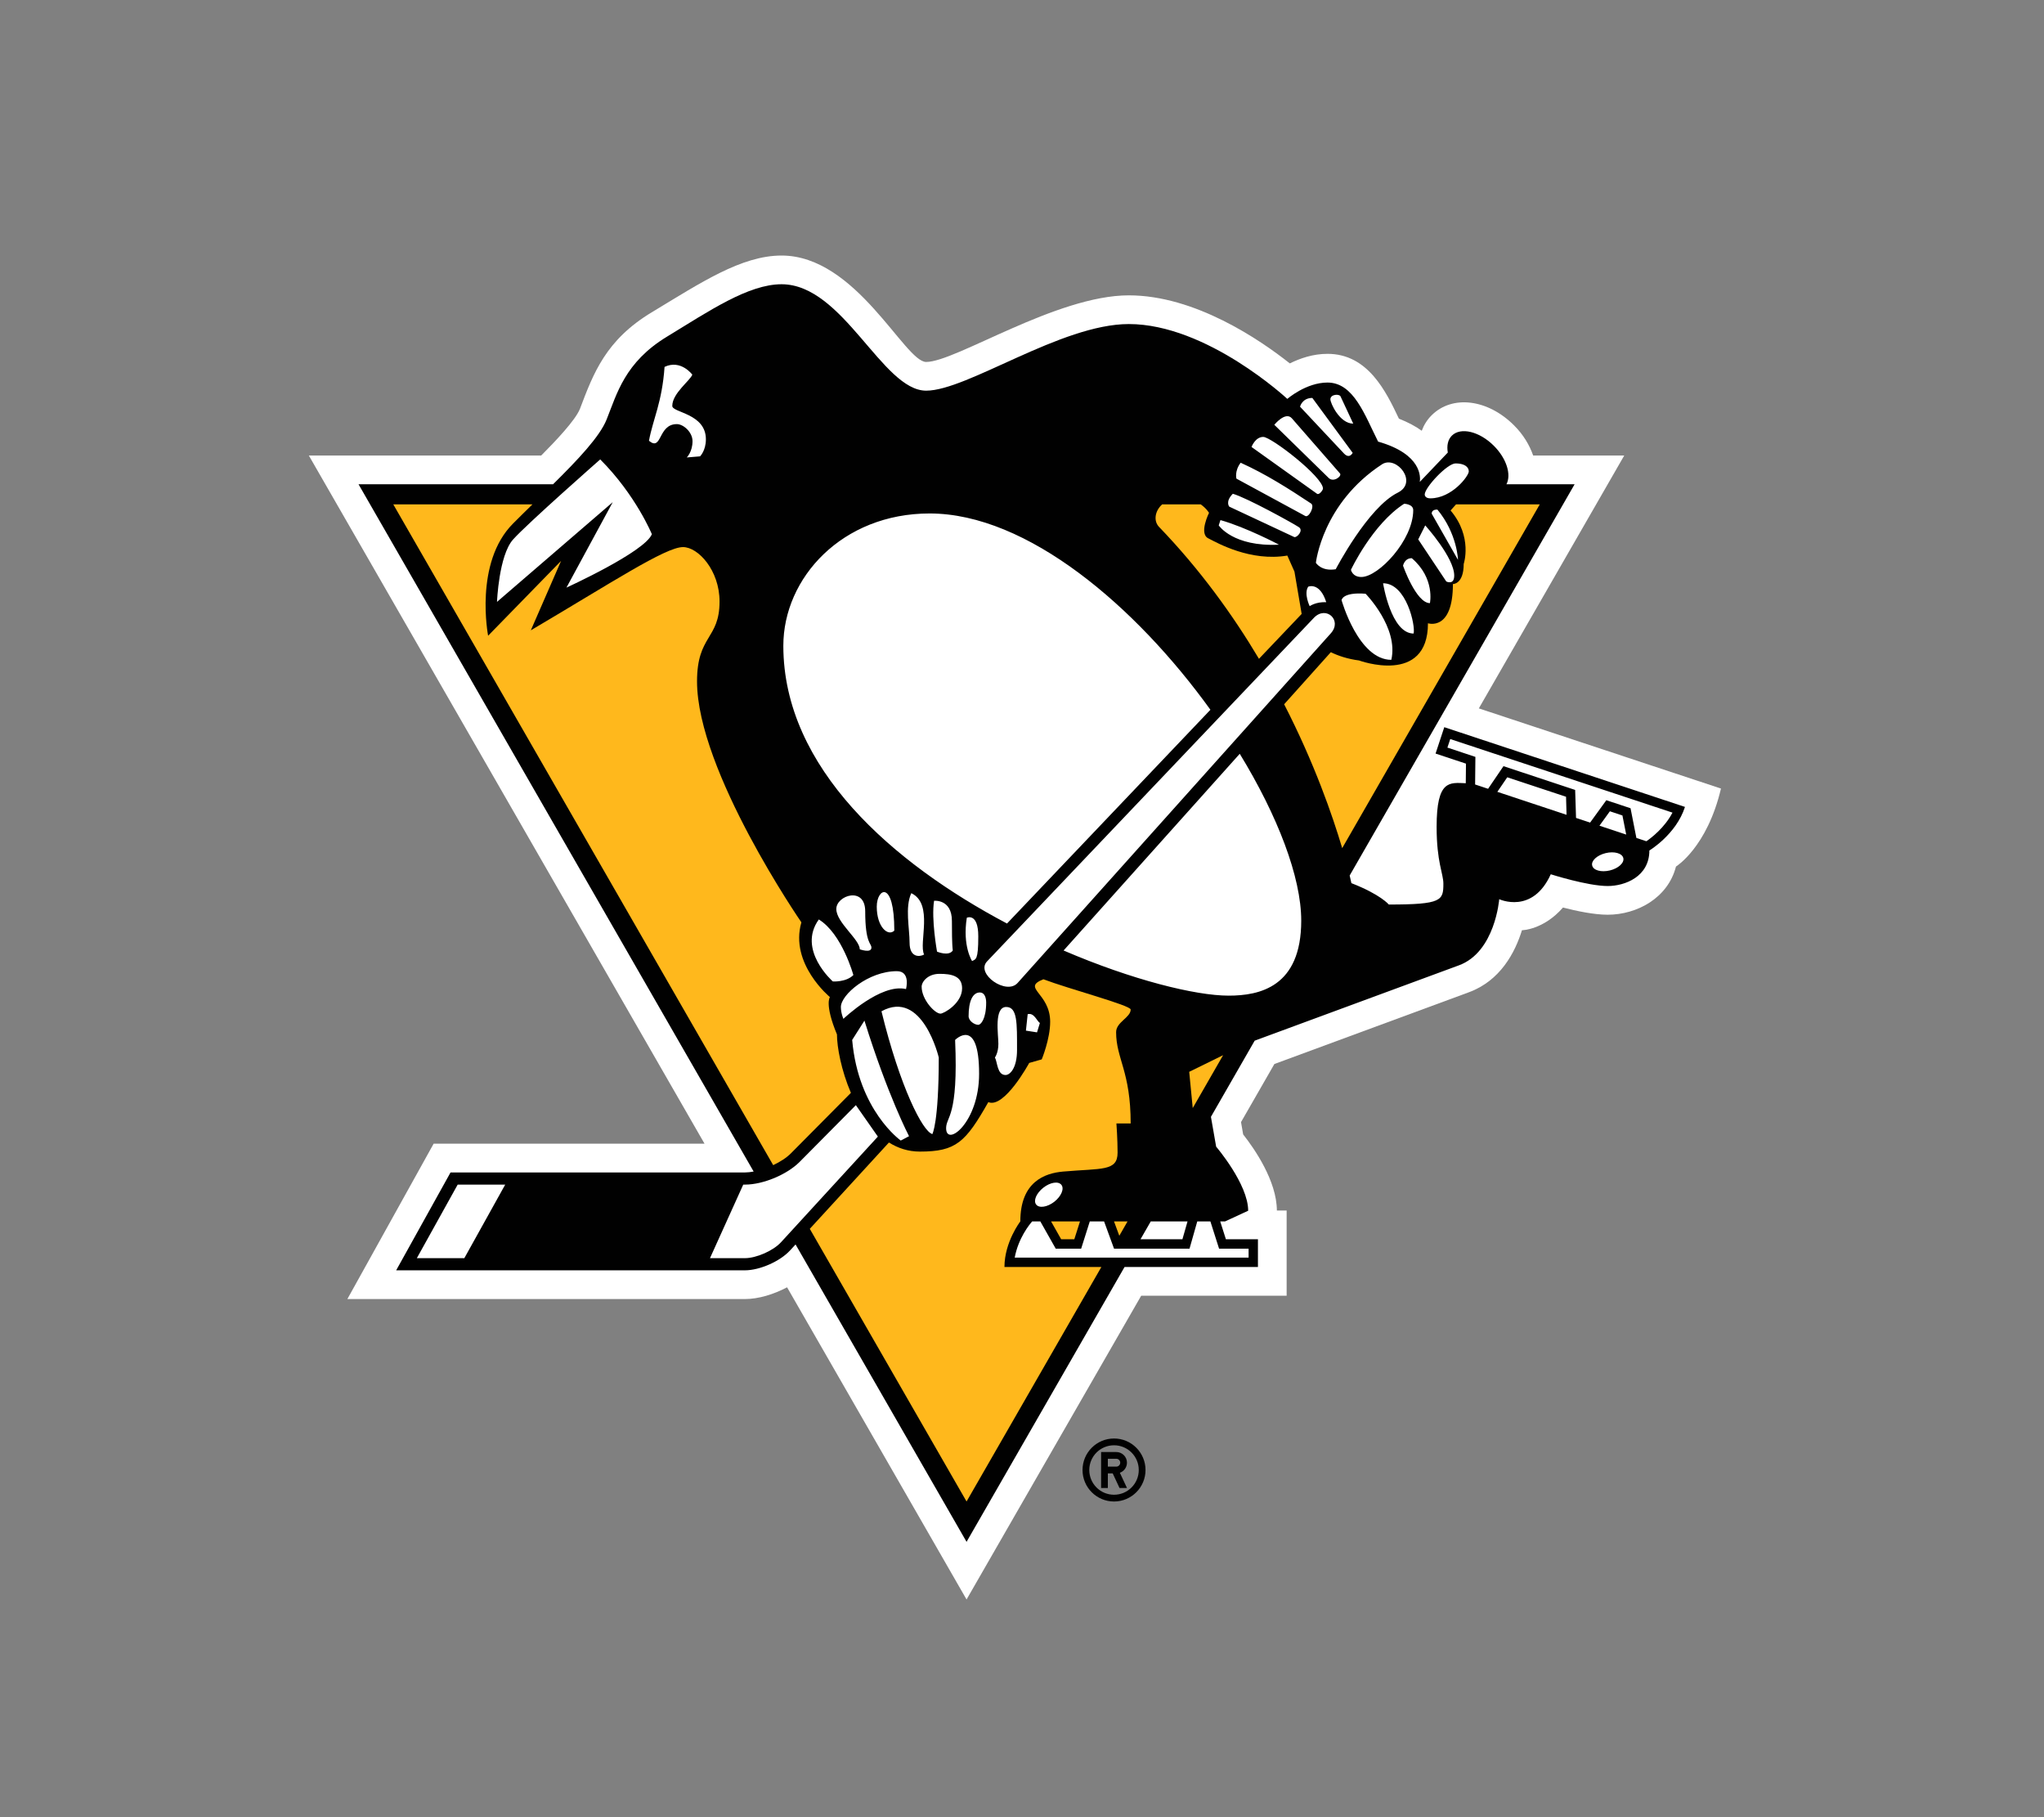 <svg width="72" height="64" viewBox="0 0 72 64" fill="none" xmlns="http://www.w3.org/2000/svg">
<rect x="0" y="0" width="72" height="64" fill="#808080" stroke="none"/>
<g clip-path="url(#clip0_33_1954)">
<path d="M39.242 50.663C38.629 50.663 38.132 51.16 38.132 51.773C38.132 52.385 38.629 52.882 39.242 52.882C39.854 52.882 40.351 52.385 40.351 51.773C40.351 51.16 39.854 50.663 39.242 50.663ZM39.242 52.644C39.127 52.644 39.014 52.622 38.908 52.578C38.802 52.534 38.706 52.47 38.625 52.389C38.544 52.308 38.48 52.212 38.436 52.106C38.393 52.001 38.37 51.887 38.37 51.773C38.37 51.291 38.76 50.902 39.242 50.902C39.723 50.902 40.113 51.291 40.113 51.773C40.113 52.254 39.723 52.644 39.242 52.644ZM39.697 51.515C39.697 51.466 39.688 51.417 39.669 51.371C39.65 51.326 39.622 51.284 39.587 51.249C39.552 51.215 39.511 51.187 39.465 51.168C39.419 51.149 39.37 51.139 39.321 51.14H38.786V52.406H39.024V51.892H39.195L39.435 52.406H39.698L39.447 51.87C39.52 51.844 39.584 51.796 39.628 51.732C39.673 51.669 39.697 51.593 39.697 51.515ZM39.321 51.654H39.024V51.377H39.321C39.398 51.377 39.46 51.439 39.46 51.516C39.46 51.552 39.445 51.587 39.419 51.613C39.393 51.639 39.358 51.654 39.321 51.654Z" fill="#010101"/>
<path d="M57.214 16.043H54.006C53.875 15.67 53.657 15.305 53.335 14.984C52.405 14.052 51.154 13.901 50.426 14.629C50.272 14.783 50.157 14.967 50.081 15.171C49.866 15.014 49.598 14.872 49.277 14.745C48.827 13.799 48.191 12.462 46.761 12.462C46.25 12.462 45.793 12.621 45.434 12.799C44.38 11.964 42.094 10.402 39.762 10.402C37.207 10.402 33.663 12.748 32.624 12.748C31.867 12.748 30.168 9 27.531 9C26.115 9 24.68 9.96 22.97 10.992C21.338 11.969 20.902 13.15 20.43 14.396C20.269 14.803 19.558 15.546 19.064 16.043H10.879L24.817 40.28H15.275L12.236 45.752H26.237C26.717 45.752 27.25 45.588 27.725 45.338L34.047 56.333L40.199 45.634H45.322V42.634H44.978C44.975 41.591 44.186 40.455 43.79 39.953L43.715 39.52L44.89 37.474L51.741 34.947C52.854 34.537 53.37 33.541 53.611 32.762C53.611 32.762 54.367 32.754 55.056 31.963C55.539 32.087 56.154 32.216 56.63 32.216C57.666 32.216 58.755 31.623 59.036 30.52C59.036 30.52 60.134 29.846 60.621 27.772L52.092 24.949L57.214 16.043Z" fill="white"/>
<path d="M50.568 26.54L51.639 26.895L51.632 27.585C51.062 27.563 50.605 27.455 50.605 29.122C50.605 30.366 50.843 30.769 50.843 31.12C50.843 31.715 50.792 31.857 48.921 31.857C48.921 31.857 48.629 31.502 47.603 31.104C47.603 31.104 47.584 31.009 47.542 30.835L55.466 17.055H53.065C53.243 16.714 53.068 16.146 52.62 15.699C52.114 15.193 51.452 15.034 51.141 15.344C51 15.485 50.957 15.699 50.999 15.938L50.012 16.973C50.038 16.816 50.094 15.995 48.544 15.553C48.077 14.629 47.688 13.473 46.761 13.473C46.004 13.473 45.346 14.049 45.346 14.049C45.346 14.049 42.515 11.413 39.762 11.413C37.372 11.413 34.075 13.759 32.624 13.759C31.076 13.759 29.707 10.011 27.531 10.011C26.362 10.011 24.981 10.951 23.494 11.857C22.009 12.759 21.732 13.865 21.369 14.772C21.13 15.373 20.369 16.179 19.482 17.055H12.629L26.547 41.261C26.442 41.28 26.339 41.293 26.245 41.293H15.87L13.955 44.74H26.237C26.759 44.74 27.475 44.426 27.828 44.041L28.024 43.829L34.047 54.303L39.613 44.622H44.311V43.645H43.182L42.982 43.017H43.154L43.967 42.641C43.967 41.703 42.839 40.385 42.839 40.385L42.655 39.334L44.196 36.652L51.392 33.998C52.668 33.528 52.81 31.669 52.81 31.669C52.81 31.669 53.98 32.218 54.626 30.791C54.626 30.791 55.923 31.205 56.63 31.205C57.242 31.205 58.099 30.874 58.099 29.954C58.099 29.954 59.044 29.388 59.353 28.419L50.875 25.611L50.568 26.54ZM51.273 16.321C51.569 16.321 51.738 16.436 51.738 16.601C51.738 16.766 51.141 17.551 50.383 17.551C50.223 17.551 50.186 17.464 50.186 17.414C50.186 17.173 50.976 16.321 51.273 16.321H51.273ZM50.634 17.949C51.333 18.793 51.358 19.718 51.358 19.718L50.432 18.092C50.432 17.927 50.634 17.949 50.634 17.949ZM50.204 18.504C50.204 18.504 51.225 19.634 51.225 20.271C51.225 20.62 50.946 20.48 50.946 20.48L49.957 18.997L50.204 18.504ZM50.369 21.242C49.884 21.242 49.422 19.925 49.422 19.925C49.422 19.925 49.47 19.659 49.73 19.659C50.558 20.366 50.369 21.242 50.369 21.242ZM48.719 20.542C49.542 20.542 49.866 22.041 49.794 22.313C48.995 22.313 48.719 20.542 48.719 20.542ZM49.009 23.239C47.846 23.239 47.257 21.138 47.257 21.138C47.257 21.138 47.28 20.847 48.103 20.911C48.103 20.911 49.272 22.098 49.009 23.239ZM49.781 17.967C49.781 19.023 48.559 20.321 47.954 20.321C47.635 20.321 47.587 20.068 47.587 20.068C47.587 20.068 48.342 18.462 49.461 17.742C49.461 17.742 49.781 17.75 49.781 17.967ZM48.7 16.341C49.207 16.051 49.955 16.987 49.241 17.349C48.185 17.866 47.051 20.048 47.051 20.048C46.542 20.134 46.352 19.822 46.352 19.822C46.352 19.822 46.577 17.716 48.7 16.341ZM35.847 34.617C35.454 35.065 34.352 34.297 34.77 33.859L46.293 21.748C46.72 21.322 47.285 21.849 46.881 22.302L35.847 34.617L35.847 34.617ZM36.63 36.029L36.529 36.359L36.138 36.298L36.2 35.719C36.429 35.656 36.525 35.966 36.63 36.029ZM35.444 35.465C35.841 35.465 35.825 36.035 35.825 36.979C35.825 37.609 35.584 37.861 35.419 37.861C35.122 37.861 35.137 37.406 35.046 37.244C35.046 37.244 35.168 37.084 35.168 36.763C35.168 36.44 35.007 35.465 35.444 35.465ZM30.06 34.341C29.801 34.599 29.336 34.566 29.336 34.566C29.336 34.566 28.071 33.453 28.843 32.383C29.661 32.884 30.06 34.341 30.06 34.341H30.06ZM29.459 32.014C29.459 31.535 30.477 31.199 30.477 32.097C30.477 33.235 30.696 33.216 30.696 33.373C30.696 33.584 30.285 33.433 30.285 33.433C30.285 33.086 29.459 32.492 29.459 32.014H29.459ZM31.592 34.204C32.086 34.204 31.914 34.834 31.914 34.834C31.027 34.622 29.709 35.883 29.709 35.883C29.709 35.883 29.62 35.686 29.62 35.465C29.62 35.036 30.586 34.204 31.592 34.204H31.592ZM30.884 31.931C30.884 31.28 31.502 30.967 31.502 32.776C31.286 32.991 30.884 32.657 30.884 31.931V31.931ZM30.45 35.946C31.273 38.592 32.021 40.016 32.021 40.016L31.729 40.169C31.729 40.169 30.234 39.112 30.018 36.626L30.45 35.946ZM31.05 35.617C32.495 34.819 33.068 37.244 33.068 37.244C33.068 39.555 32.842 39.941 32.842 39.941C32.504 39.854 31.704 38.292 31.05 35.617ZM32.552 33.618C32.391 33.709 32.04 33.727 32.04 33.2C32.04 32.691 31.873 31.954 32.1 31.457C32.897 31.833 32.351 33.218 32.552 33.618ZM32.465 34.751C32.465 34.577 32.683 34.298 33.094 34.298C33.507 34.298 33.89 34.368 33.89 34.806C33.89 35.342 33.243 35.7 33.129 35.7C32.93 35.7 32.465 35.205 32.465 34.751ZM32.903 31.725C32.903 31.725 33.531 31.659 33.531 32.434C33.531 32.739 33.532 33.249 33.562 33.475C33.421 33.693 33.007 33.516 33.007 33.516C33.007 33.516 32.799 32.366 32.903 31.725ZM33.644 36.626C33.644 36.626 34.489 35.776 34.489 37.819C34.489 39.545 33.327 40.414 33.327 39.734C33.327 39.316 33.763 39.364 33.644 36.626H33.644ZM34.056 32.322C34.056 32.322 34.46 32.135 34.46 32.977C34.46 33.827 34.371 33.776 34.242 33.848C34.242 33.848 33.897 33.323 34.056 32.322ZM34.459 36.094C34.334 36.094 34.119 35.961 34.119 35.789C34.119 35.261 34.261 34.954 34.517 34.954C34.673 34.954 34.738 35.125 34.738 35.307C34.738 35.897 34.545 36.094 34.459 36.094ZM46.082 20.663C46.082 20.663 46.488 20.485 46.717 21.209C46.354 21.19 46.134 21.349 46.134 21.349C46.134 21.349 45.919 20.905 46.082 20.663ZM47.22 13.96L47.668 14.92C47.193 14.92 46.863 14.203 46.863 14.063C46.863 13.882 47.177 13.867 47.22 13.96ZM46.227 14.015L47.648 15.949C47.648 15.949 47.537 16.18 47.34 15.97L45.794 14.323C45.794 14.323 45.867 14.015 46.227 14.015ZM45.506 14.733L47.197 16.67C47.288 16.761 46.979 17.006 46.804 16.835L44.888 14.961C44.888 14.961 45.281 14.476 45.506 14.733ZM44.498 15.388C44.782 15.388 46.602 16.794 46.602 17.209C46.602 17.257 46.469 17.445 46.392 17.39L44.085 15.742C44.085 15.742 44.214 15.388 44.498 15.388ZM43.702 16.297C44.592 16.7 45.383 17.203 46.185 17.735C46.318 17.825 46.108 18.242 45.979 18.173L43.553 16.857C43.553 16.857 43.479 16.593 43.702 16.297ZM43.426 17.39C43.921 17.531 45.542 18.427 45.752 18.566C45.932 18.683 45.675 18.951 45.589 18.914L43.302 17.844C43.302 17.844 43.149 17.673 43.426 17.39ZM42.99 18.317C43.899 18.573 45.052 19.183 45.052 19.183C43.431 19.264 42.93 18.504 42.93 18.504L42.99 18.317ZM32.745 18.084C36.192 18.084 40.016 21.362 42.637 24.997L35.472 32.526C31.471 30.412 27.593 27.057 27.593 22.744C27.593 20.349 29.669 18.084 32.745 18.084ZM23.409 12.922C23.983 12.648 24.387 13.195 24.387 13.195C24.308 13.408 23.681 13.853 23.681 14.297C23.681 14.537 24.865 14.557 24.865 15.472C24.865 15.871 24.66 16.072 24.66 16.072L24.192 16.111C24.192 16.111 24.394 15.913 24.394 15.538C24.394 15.215 24.069 14.937 23.842 14.937C23.169 14.937 23.327 15.91 22.86 15.524C22.999 14.766 23.322 14.173 23.409 12.922ZM21.143 16.18C22.397 17.435 22.962 18.814 22.962 18.814C22.709 19.441 19.953 20.695 19.953 20.695L21.584 17.686L17.507 21.198C17.507 21.198 17.57 19.567 18.071 19.003C18.573 18.44 21.143 16.18 21.143 16.18ZM16.356 44.312H14.683L16.122 41.721H17.796L16.356 44.312ZM27.512 43.75C27.239 44.049 26.643 44.312 26.237 44.312H25.009L26.181 41.721H26.245C26.878 41.721 27.721 41.37 28.168 40.92L30.148 38.923L30.923 40.03L27.512 43.75ZM40.536 43.017H41.831L41.651 43.645H40.175L40.536 43.017V43.017ZM36.499 42.423C36.392 42.288 36.507 42.023 36.75 41.831C36.996 41.637 37.283 41.593 37.388 41.73C37.496 41.865 37.383 42.132 37.138 42.325C36.891 42.516 36.605 42.56 36.499 42.423ZM42.942 43.977H43.982V44.293H35.743C35.872 43.6 36.268 43.119 36.359 43.017H36.645L37.188 43.977H38.084L38.388 43.017H38.891L39.242 43.977H41.901L42.174 43.017H42.636L42.942 43.977ZM43.279 35.066C42.109 35.066 39.881 34.514 37.465 33.476L43.67 26.548C45.004 28.73 45.836 30.892 45.836 32.425C45.836 34.767 44.361 35.066 43.279 35.066V35.066ZM52.744 27.888L53.093 27.376L55.164 28.061L55.182 28.697L52.744 27.888ZM56.706 30.657C56.403 30.729 56.124 30.653 56.085 30.483C56.042 30.317 56.257 30.119 56.56 30.046C56.861 29.973 57.142 30.052 57.181 30.22C57.222 30.388 57.009 30.584 56.706 30.657ZM56.341 29.081L56.708 28.573L57.15 28.72L57.283 29.393L56.341 29.081ZM51.085 26.029L58.913 28.62C58.638 29.151 58.167 29.509 57.994 29.628L57.642 29.512L57.436 28.466L56.583 28.183L56.012 28.971L55.516 28.807L55.485 27.821L52.96 26.984L52.418 27.781L51.961 27.629L51.971 26.657L50.985 26.33L51.085 26.029L51.085 26.029Z" fill="#010101"/>
<path d="M29.482 36.432C29.037 35.361 29.234 35.117 29.234 35.117C29.234 35.117 27.805 33.944 28.229 32.484C28.229 32.484 24.553 27.156 24.553 23.998C24.553 22.363 25.346 22.522 25.346 21.185C25.346 20.088 24.595 19.268 24.058 19.268C23.441 19.268 21.516 20.539 18.698 22.2L19.764 19.755L17.194 22.39C17.194 22.39 16.691 19.818 18.075 18.436C18.299 18.21 18.529 17.986 18.757 17.763H13.853L27.236 41.036C27.48 40.92 27.706 40.777 27.863 40.617L29.973 38.49C29.635 37.7 29.482 36.881 29.482 36.432H29.482ZM45.597 20.131L45.346 19.567C44.05 19.785 42.889 19.128 42.557 18.957C42.225 18.788 42.588 18.062 42.588 18.062C42.588 18.062 42.498 17.905 42.294 17.763H40.938C40.682 17.992 40.623 18.346 40.831 18.561C42.271 20.055 43.426 21.658 44.347 23.203L45.851 21.622L45.597 20.131V20.131ZM51.097 17.979C51.884 18.909 51.559 19.862 51.559 19.862C51.559 20.582 51.179 20.57 51.179 20.57C51.179 22.245 50.3 21.951 50.3 21.951C50.3 24.155 47.872 23.261 47.872 23.261C47.476 23.21 47.146 23.1 46.878 22.97L45.234 24.804C46.3 26.879 46.938 28.722 47.279 29.871L54.239 17.763H51.29L51.097 17.979ZM39.828 35.555C39.828 35.407 37.621 34.821 36.755 34.489C35.964 34.8 36.992 34.959 36.992 35.987C36.992 36.596 36.695 37.311 36.695 37.311L36.254 37.436C36.254 37.436 35.377 39.054 34.814 38.816C34.009 40.231 33.68 40.558 32.402 40.558C31.992 40.558 31.631 40.438 31.313 40.238L28.525 43.279L34.047 52.882L38.796 44.622H35.382C35.382 43.743 35.941 43.017 35.941 43.017C35.941 41.618 36.803 41.319 37.446 41.262C38.81 41.142 39.367 41.261 39.367 40.594C39.367 40.123 39.326 39.567 39.326 39.567H39.828C39.828 37.733 39.315 37.288 39.315 36.352C39.315 35.994 39.828 35.839 39.828 35.555ZM39.428 43.523L39.718 43.017H39.241L39.428 43.523Z" fill="#FFB81C"/>
<path d="M37.379 43.645H37.843L38.043 43.017H37.024L37.379 43.645ZM42.014 39.025L43.084 37.163L41.89 37.749L42.014 39.025Z" fill="#FFB81C"/>
</g>
<defs>
<clipPath id="clip0_33_1954">
<rect width="71" height="47.333" fill="white" transform="translate(0.25 9)"/>
</clipPath>
</defs>
</svg>
